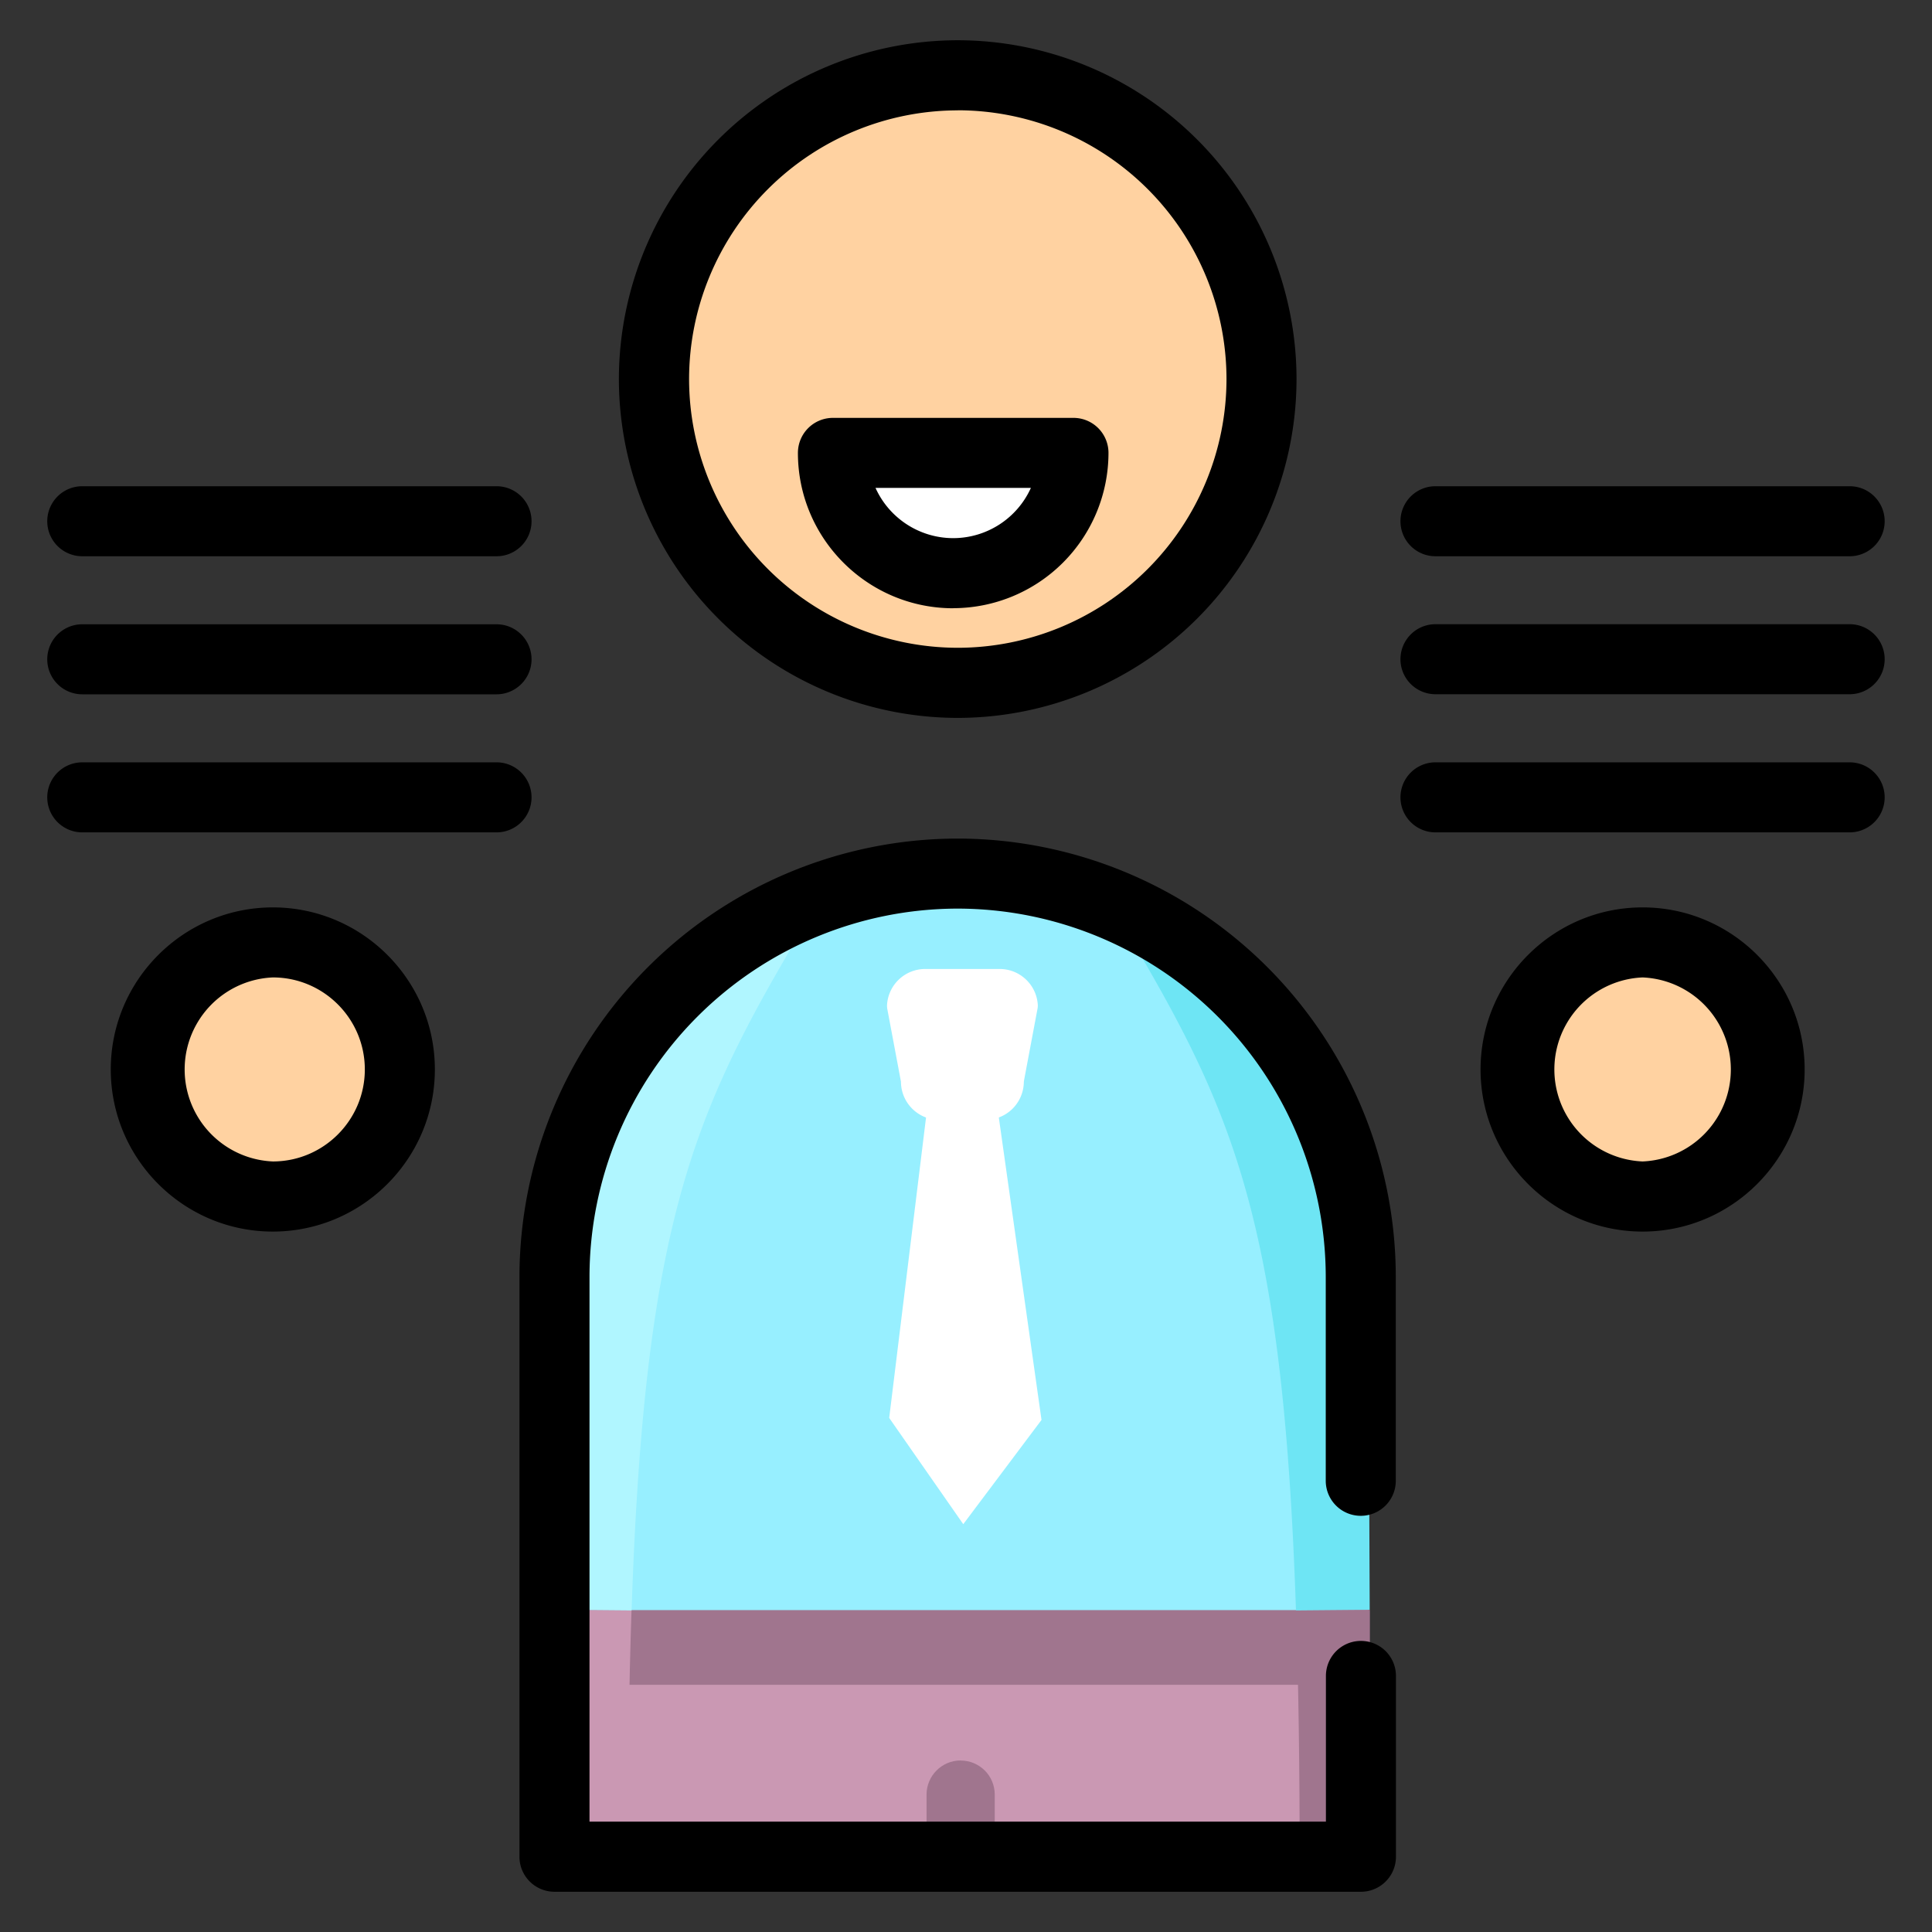 <svg width="24" height="24" fill="none" xmlns="http://www.w3.org/2000/svg">
  <rect width="100%" height="100%" fill="#333333" stroke="none"/>
  <defs/>
  <path d="M11.955 8.54a3.773 3.773 0 100-7.547 3.773 3.773 0 000 7.547z" fill="#FFD2A1"/>
  <path d="M17.015 20.877v2.246L6.93 23.119l.017-7.137c0-2.762 2.209-5.051 4.97-5.072a5.009 5.009 0 015.047 5.009v2.534l.051 2.424z" fill="#97EFFF"/>
  <g fill="#FFD2A1">
    <path d="M20.463 14.92a1.578 1.578 0 100-3.156 1.578 1.578 0 000 3.157zM3.447 14.921a1.578 1.578 0 100-3.156 1.578 1.578 0 000 3.156z"/>
  </g>
  <path d="M17.015 20.877H6.93v2.246h10.085v-2.246z" fill="#CA98B3"/>
  <g fill="#A0758E">
    <path d="M11.934 21.87c.234 0 .423.189.423.423v.825h-.847v-.825c0-.234.19-.424.424-.424zM17.015 20.001H6.93v.928h10.085v-.928z"/>
  </g>
  <g fill="#fff">
    <path d="M12.243 13.911h-.576a.475.475 0 01-.475-.474l-.169-.9a.212.212 0 01-.004-.052.475.475 0 01.474-.448h.925c.253 0 .46.198.474.448a.222.222 0 01-.005.053l-.166.883a.225.225 0 00-.003.032.475.475 0 01-.475.458z"/>
    <path d="M11.519 13.756l-.473 3.858.92 1.32.972-1.295-.548-3.883h-.871zM13.158 5.802a1.203 1.203 0 01-2.406 0h2.406z"/>
  </g>
  <path d="M6.93 19.998l.017-4.016a5.087 5.087 0 013.19-4.726c-1.457 2.436-2.123 3.695-2.291 8.75l-.916-.008z" fill="#B0F6FF"/>
  <path d="M6.93 19.998v3.125H7.8c0-1.178.014-2.211.045-3.117" fill="#CA98B3"/>
  <path d="M17.015 19.998l-.017-4.016a5.087 5.087 0 00-3.19-4.726c1.457 2.436 2.122 3.695 2.291 8.75l.916-.008z" fill="#6EE5F4"/>
  <path d="M17.015 19.998v3.125h-.87c0-1.178-.015-2.211-.045-3.117" fill="#A0758E"/>
  <path d="M11.84 6.685c.43 0 .8-.256.966-.624h-1.93c.166.368.536.624.965.624z" fill="#fff"/>
  <path d="M11.841 7.555a1.931 1.931 0 001.929-1.929.435.435 0 00-.435-.435h-2.988a.435.435 0 00-.435.435c0 1.064.865 1.93 1.93 1.93zm0-.87a1.06 1.06 0 01-.965-.624h1.93a1.06 1.06 0 01-.965.624z" fill="#000"/>
  <path d="M11.897 8.918a4.214 4.214 0 004.209-4.21A4.213 4.213 0 0011.897.5a4.214 4.214 0 00-4.209 4.209 4.214 4.214 0 004.21 4.209zm0-7.548a3.342 3.342 0 013.339 3.339 3.342 3.342 0 01-3.339 3.338A3.342 3.342 0 018.56 4.71a3.342 3.342 0 013.338-3.339zM11.897 10.417a5.45 5.45 0 00-5.444 5.444v7.204c0 .24.195.435.435.435h10.018c.24 0 .435-.195.435-.435v-2.246a.435.435 0 10-.87 0v1.81H7.323v-6.768a4.579 4.579 0 014.573-4.574 4.579 4.579 0 014.573 4.574v2.534a.435.435 0 10.87 0v-2.534a5.45 5.45 0 00-5.443-5.444zM20.405 11.272c-1.11 0-2.013.903-2.013 2.013 0 1.11.903 2.014 2.013 2.014 1.11 0 2.013-.904 2.013-2.014 0-1.11-.903-2.013-2.013-2.013zm0 3.156a1.144 1.144 0 010-2.286 1.144 1.144 0 010 2.286zM3.39 11.272c-1.11 0-2.014.903-2.014 2.013 0 1.11.903 2.014 2.013 2.014 1.11 0 2.013-.904 2.013-2.014 0-1.11-.903-2.013-2.013-2.013zm0 3.156a1.144 1.144 0 010-2.286c.63 0 1.142.513 1.142 1.143s-.513 1.143-1.143 1.143zM22.977 9.47h-5.145a.435.435 0 100 .87h5.145a.435.435 0 100-.87zM22.977 7.754h-5.145a.435.435 0 100 .87h5.145a.435.435 0 100-.87zM17.832 6.91h5.145a.435.435 0 100-.87h-5.145a.435.435 0 100 .87zM6.603 9.905a.435.435 0 00-.435-.435H1.022a.435.435 0 100 .87h5.146c.24 0 .435-.195.435-.435zM1.022 8.625h5.146a.435.435 0 100-.87H1.022a.435.435 0 100 .87zM1.022 6.91h5.146a.435.435 0 100-.87H1.022a.435.435 0 100 .87z" fill="#000"/>
</svg>

